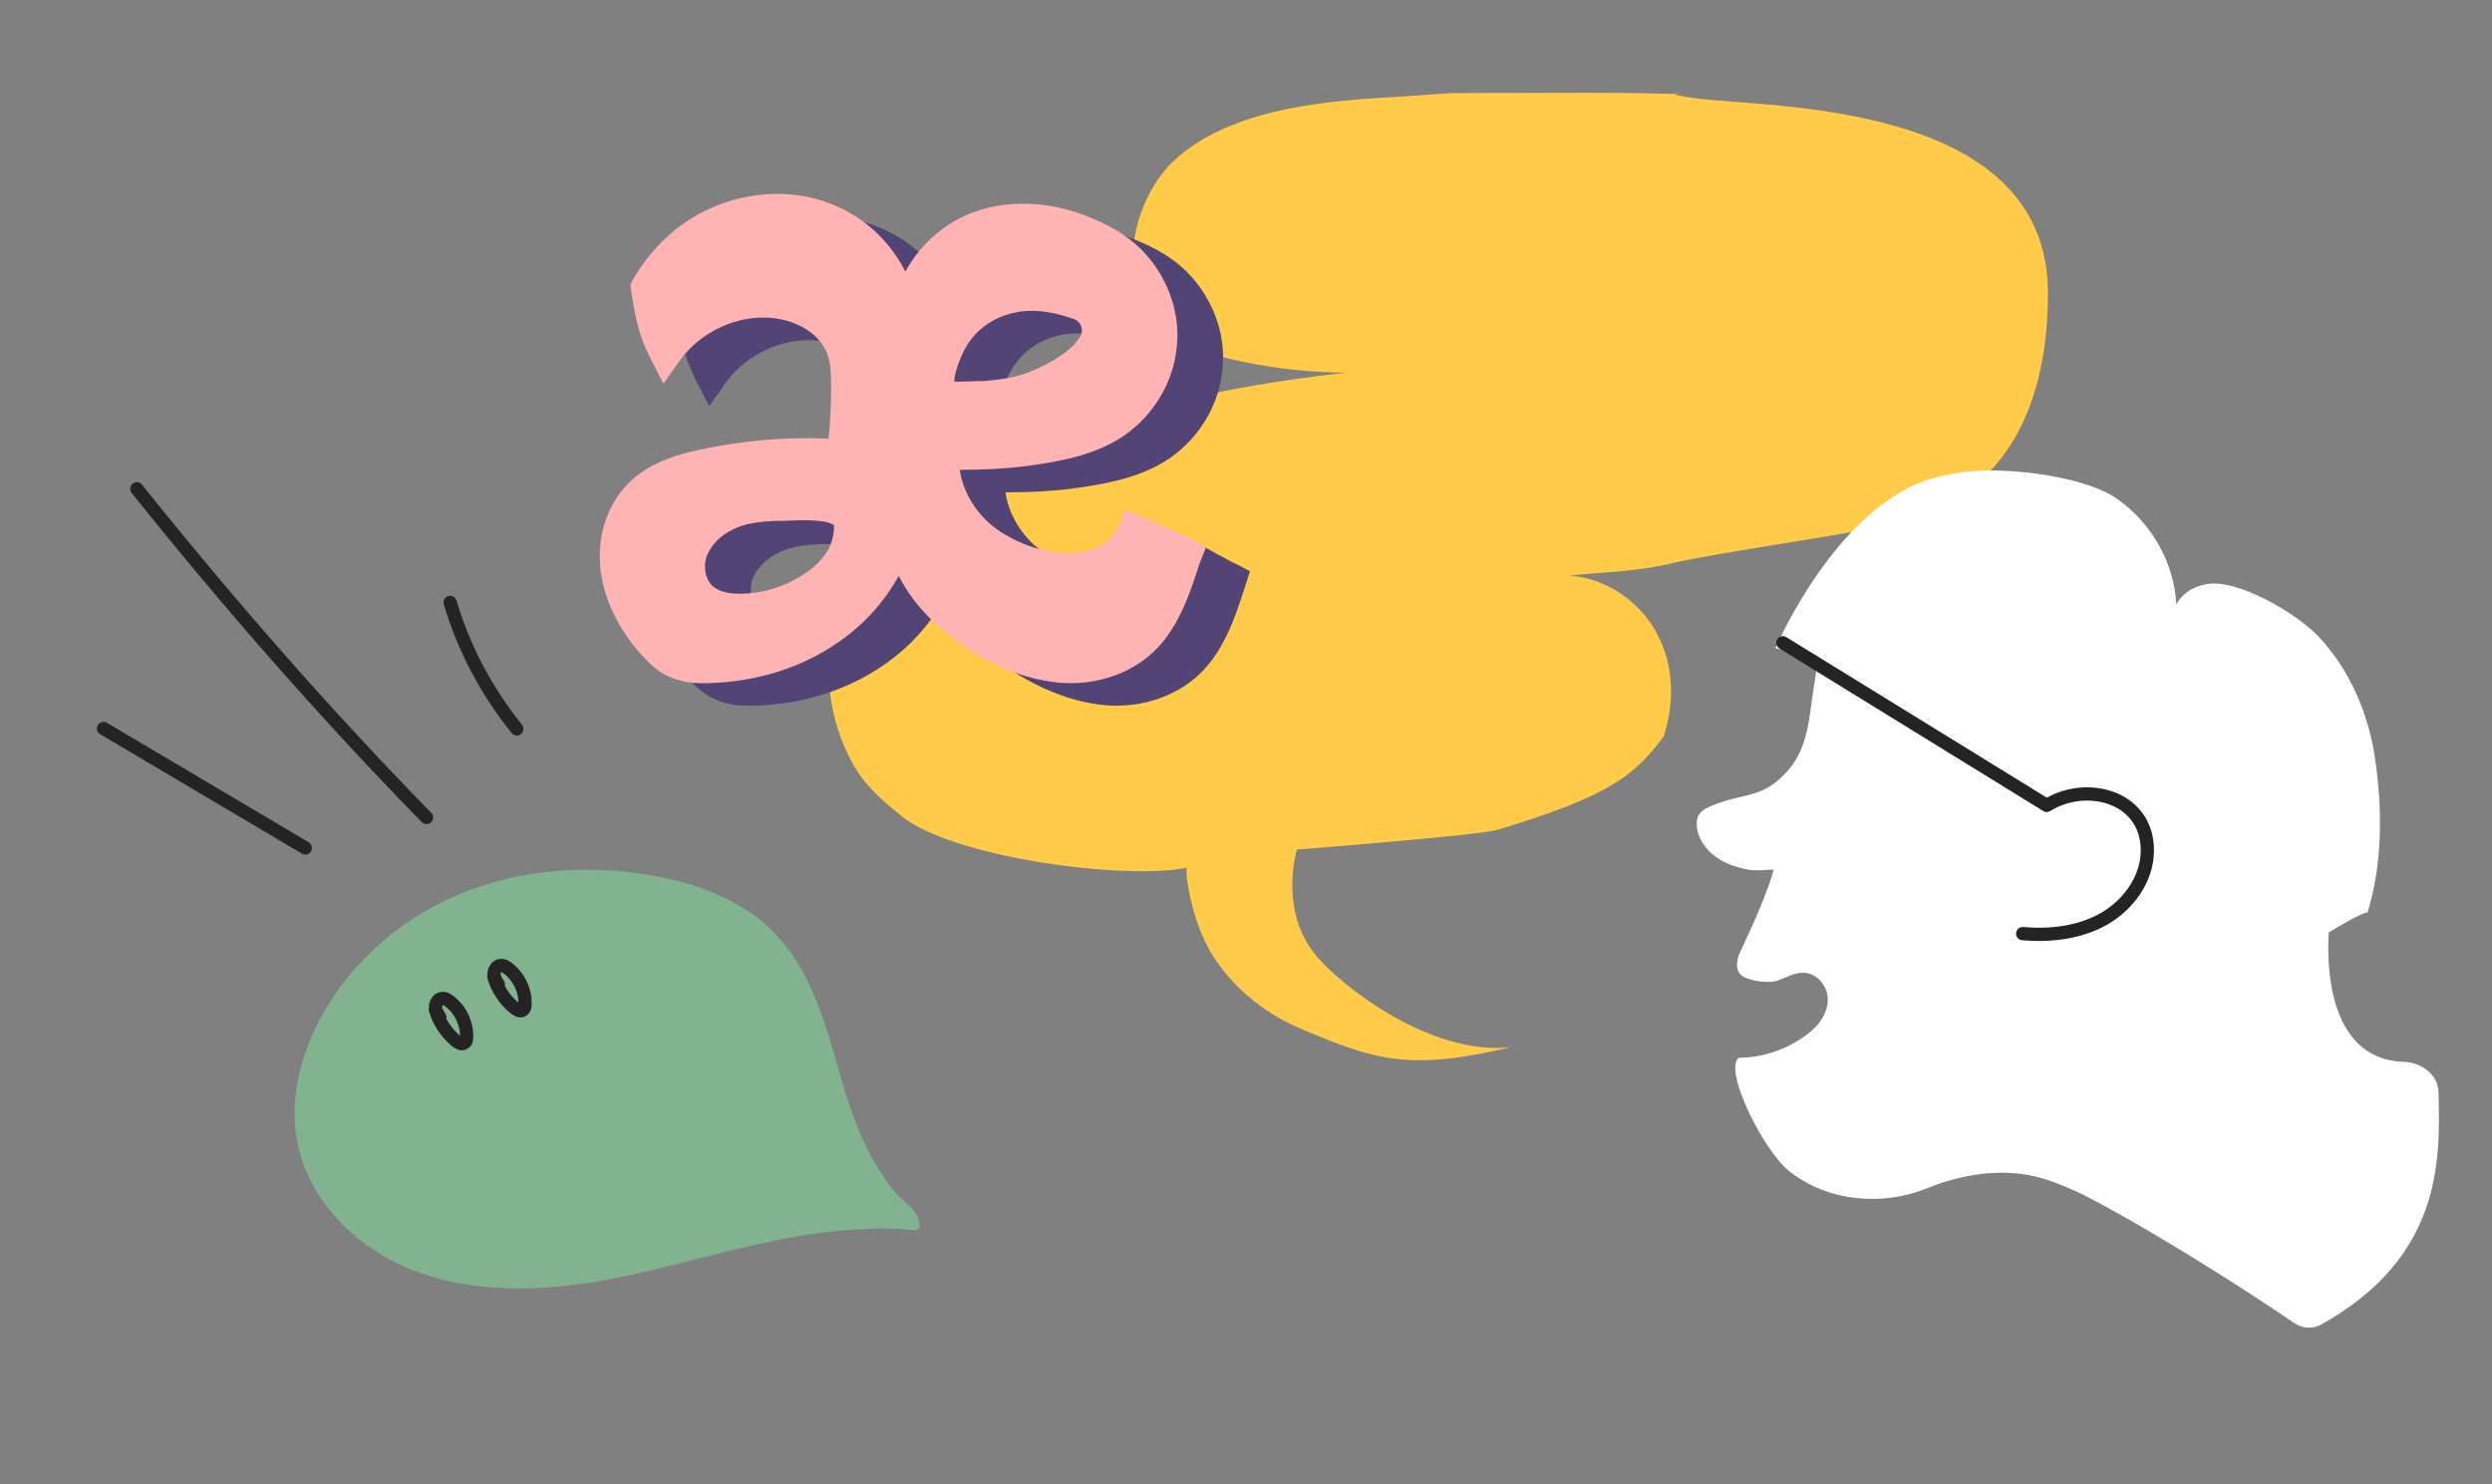 <?xml version="1.0" encoding="UTF-8"?> <svg xmlns="http://www.w3.org/2000/svg" width="376" height="224" viewBox="0 0 376 224" fill="none"><rect x="0" y="0" width="376" height="224" fill="#808080" stroke="none"/> <g clip-path="url(#clip0_1347_3173)"> <path d="M179.131 130.945C178.661 131.033 179.655 139.02 183.035 144.292C186.415 149.563 191.396 153.253 196.55 155.361C207.5 159.97 212.605 161.687 228.068 157.997C215.985 159.473 202.447 148.825 198.644 144.292C192.816 137.342 195.692 128.204 195.692 128.204C195.692 128.204 223.296 126.054 226 125.211C242.646 120.15 246.5 117.227 251.053 111.095C255.328 97.266 246.15 87.403 236.672 86.866C241.995 86.339 247.234 86.233 252.388 84.968C258.556 83.492 279.832 80.492 286 79.016C303 74.948 309 60.766 309 44.227C309 14.764 265.636 16.346 255.328 14.764C248.061 13.605 257.927 14.343 250.66 14.132C242.886 13.921 235.113 14.026 227.255 14.026C214.411 14.026 221.064 14.026 208.22 14.764C198.503 15.397 185.153 16.767 177.125 24.253C171.633 29.419 168.676 39.961 172.901 46.814C175.435 51.031 179.829 52.613 183.97 53.772C194.278 56.408 204.925 56.935 215.402 55.354C194.785 56.092 165.517 61.468 146.421 71.168C140.591 74.12 134.845 77.599 130.536 83.292C123.776 92.148 123.1 106.064 129.099 115.974C130.958 119.032 133.662 121.246 136.281 123.354C144.224 129.469 169.752 132.843 179.131 130.945Z" fill="#FFCB48"></path> <path d="M186.7 85.2C185.7 84.8 184.7 84.1 183.6 83.6C182.4 82.9 181.2 82.2 179.9 81.7L176.5 80.3L176.3 83.9C176.3 84.4 175.3 85.1 173.7 85.5C168.3 87 162.8 86.6 158.6 84.1C154.9 82 152.3 78.3 151.7 74.3C155.6 74.3 159.6 74.1 163.4 73.5C167.3 72.9 172.4 72 176.7 69C180.9 66 183.8 61.3 184.4 56.2C185.1 51 183.3 45.8 179.9 41.9C177.9 39.6 175.2 37.8 171.8 36.4C164.7 33.3 157 33.4 151.2 36.6C148 38.4 145.3 41.1 143.5 44.4C141.2 39.8 137.2 36 132.1 34.1C124.1 31 114.2 33 107.6 39.1C105.5 41 103.8 43.2 102.4 45.6L102 46.4L102.2 47.8C102.8 51.3 103.2 53.9 105.1 57.6L107 61.3L109.4 57.9C112.5 53.5 118.2 50.8 123.5 51.4C127.2 51.8 130.3 53.7 131.5 56.3C132.2 57.7 132.3 59.5 132.3 61.6C132.3 64.3 132.2 67 131.9 69.6C125.4 69.3 118.7 69.9 112.3 71.3C109.1 72 105.4 73.1 102.5 75.6C98.8 78.8 96.9 83.9 97.5 89.3C98 93.6 100 98 103.4 101.9C104.6 103.2 106.1 104.9 108.3 105.7C109.8 106.3 111.4 106.5 112.8 106.5C113.1 106.5 113.4 106.5 113.7 106.5C121.2 106.3 128.1 104.1 133.7 100.1C137.4 97.5 140.4 94.1 142.5 90.3C144.7 94.7 148.7 98.7 153.8 101.9C158.1 104.5 162.5 106 166.5 106.4C171.6 106.9 176.5 105.4 180 102.6C184.6 98.9 186.4 93 187.9 88.4L188.6 86.2L186.7 85.2ZM150.9 61C150.8 59.9 151.9 56.8 153 55.2C154.6 52.8 157.1 51.2 159.9 50.6C162.4 50 165.4 50.3 168.8 51.5C169.9 51.8 170.2 52.2 170.4 52.4C170.4 52.5 170.3 52.6 170.2 52.9C168.8 56 165.6 58.4 161.5 59.8C159.8 60.4 157.7 60.7 155.4 60.9C155 60.9 154.6 61 154.1 61.1C153.4 60.8 151.7 61 150.9 61ZM131.9 86.4C131.1 87.7 130 89 128.4 90C125.5 92 122 93.1 118.5 93.1C116.7 93.1 115.3 92.7 114.5 92C113.3 91 113 89.1 113.5 87.5C114.1 85.9 115.5 84.3 117.5 83.4C119.2 82.5 121.4 82.2 124.2 82.1H125.2C125.9 82.1 126.8 82 127.9 82C129.7 82 131.7 82.1 132.7 82.7C132.8 82.8 132.8 84.6 131.9 86.4Z" fill="#524576"></path> <path d="M169.601 76.9C168.002 85.5 158.014 84.457 151.701 80.7C148.001 78.6 145.401 74.9 144.801 70.9C148.701 70.9 152.701 70.7 156.501 70.1C160.401 69.5 165.501 68.6 169.801 65.6C174.001 62.6 176.901 57.9 177.501 52.8C178.201 47.6 176.401 42.4 173.001 38.5C171.001 36.2 168.301 34.4 164.901 33C157.801 29.9 150.101 30 144.301 33.2C141.101 35 138.401 37.7 136.601 41C134.301 36.4 130.301 32.6 125.201 30.7C117.201 27.6 107.301 29.6 100.701 35.7C98.601 37.6 96.901 39.8 95.501 42.2L95.101 43L95.301 44.4C95.901 47.9 96.301 50.5 98.201 54.2L100.101 57.9L102.501 54.5C105.601 50.1 111.301 47.4 116.601 48C120.301 48.4 123.401 50.3 124.601 52.9C125.301 54.3 125.401 56.1 125.401 58.2C125.401 60.9 125.301 63.6 125.001 66.2C118.501 65.9 111.801 66.5 105.401 67.9C102.201 68.6 98.501 69.7 95.601 72.2C91.901 75.4 90.001 80.5 90.601 85.9C91.101 90.2 93.101 94.6 96.501 98.5C97.701 99.8 99.201 101.5 101.401 102.3C102.901 102.9 104.501 103.1 105.901 103.1C106.201 103.1 106.501 103.1 106.801 103.1C114.301 102.9 121.201 100.7 126.801 96.7C130.501 94.1 133.501 90.7 135.601 86.9C137.801 91.3 141.801 95.3 146.901 98.5C151.201 101.1 155.601 102.6 159.601 103C164.701 103.5 169.601 102 173.101 99.2C177.701 95.5 179.501 89.6 181.001 85L182.002 82.5C177.992 80.39 173.792 78.625 169.601 76.9ZM144.001 57.6C143.901 56.5 145.001 53.4 146.101 51.8C147.701 49.4 150.201 47.8 153.001 47.2C155.501 46.6 158.501 46.9 161.901 48.1V48.1C163.053 48.414 163.581 49.733 162.991 50.771C161.441 53.496 156.764 55.661 154.601 56.4C152.901 57 150.801 57.3 148.501 57.5C147.008 57.5 145.528 57.6 144.001 57.6ZM125.001 82.9C124.201 84.2 123.101 85.5 121.501 86.5C118.601 88.5 115.101 89.6 111.601 89.6C109.801 89.6 108.401 89.2 107.601 88.5C106.401 87.5 106.101 85.6 106.601 84C107.201 82.4 108.601 80.8 110.601 79.9C112.301 79 114.501 78.7 117.301 78.6H118.301C119.001 78.6 119.901 78.5 121.001 78.5C122.801 78.5 124.801 78.6 125.801 79.2C125.901 79.3 125.901 81.1 125.001 82.9Z" fill="#FFB3B3"></path> <path d="M358.331 114.317C357.343 107.721 354.593 101.177 349.947 96.183C346.823 92.819 338.946 88.115 334.14 88.063C331.79 88.036 329.387 89.219 328.372 91.243C328.052 84.962 324.66 78.917 319.374 75.238C314.087 71.558 300.213 69.993 293.938 71.674C277.975 74.125 267.879 97.817 267.879 97.817L274.287 99.157C273.94 102.39 273.581 104.068 273.153 107.326C272.753 110.48 271.978 113.739 269.869 116.157C266.024 120.624 263.358 119.521 258.392 121.544C257.618 121.86 256.79 122.227 256.336 122.937C256.042 123.436 255.962 124.041 256.015 124.619C256.229 127.431 258.686 129.691 261.436 130.611C264.186 131.531 264.689 131.373 267.599 131.215C266.933 134.144 264.152 140.328 262.507 143.782C261.846 145.171 261.847 146.891 263.259 147.501C264.935 148.225 267.225 148.359 268.294 147.956C269.575 147.483 270.83 146.721 272.192 146.8C274.115 146.879 275.637 148.692 275.77 150.532C275.904 152.371 274.889 154.185 273.474 155.42C271.044 157.575 267.002 159.625 262.339 159.625C259.99 161.567 266.177 173.727 269.896 176.683C275.823 181.413 284.128 182.044 290.856 179.285C296.17 177.13 302.205 176.21 307.758 177.708C309.414 178.155 311.016 178.812 312.591 179.495C316.824 181.264 331.94 189.971 346.164 199.658C347.372 200.481 348.939 200.603 350.216 199.89C368.202 189.849 368.271 175.608 367.923 164.742C367.84 162.141 365.315 160.323 362.715 160.24C349.691 159.823 351.369 141.509 351.363 140.706C351.363 140.706 357.418 137.03 357.168 137.847C359.518 130.514 359.479 121.912 358.331 114.317Z" fill="white"></path> <path d="M308.812 121.535C314.971 117.736 324.149 120.299 323.998 128.531C323.908 132.752 321.1 136.581 317.447 138.662C313.794 140.742 309.386 141.255 305.19 140.893" fill="white"></path> <path d="M305.19 140.893C309.386 141.255 313.794 140.742 317.447 138.662C321.1 136.581 323.908 132.752 323.998 128.531C324.149 120.299 314.971 117.736 308.812 121.535L269 97" stroke="#242424" stroke-width="2" stroke-miterlimit="10" stroke-linecap="round" stroke-linejoin="round"></path> <path d="M127.534 164.807C125.004 156.357 123.047 147.265 117.001 140.944C112.284 135.964 105.45 133.41 98.71 132.169C88.875 130.399 78.574 131.092 69.392 134.916C60.188 138.642 52.191 145.888 47.748 154.79C45.103 160.311 43.654 166.586 44.904 172.558C46.742 181.575 54.202 188.702 62.816 191.877C71.333 195.074 80.921 194.85 89.928 193.424C99.012 191.879 107.71 189.088 116.727 187.25C120.942 186.397 125.397 185.695 129.768 185.525C131.98 185.332 134.138 185.355 136.222 185.498C138.11 185.686 139.315 186.028 138.514 183.851C138.063 182.313 136.052 181.128 135.059 179.917C133.806 178.458 132.823 176.835 131.84 175.212C129.994 172.042 128.667 168.446 127.534 164.807Z" fill="#81B38E"></path> <path d="M65.691 152.339C66.208 154.169 67.289 155.77 68.693 156.99C69.074 157.314 69.672 157.691 70.018 157.408C70.386 157.222 70.395 156.809 70.404 156.397C70.45 154.336 69.334 152.128 67.637 150.975C67.279 150.748 67.039 150.597 66.649 150.686C66.139 150.699 65.687 151.417 65.722 152.024C65.735 152.534 66.062 153.075 66.368 153.518" stroke="#242424" stroke-width="2" stroke-linecap="round" stroke-linejoin="round"></path> <path d="M74.509 147.368C75.026 149.199 76.107 150.8 77.511 152.019C77.892 152.343 78.49 152.72 78.836 152.437C79.204 152.251 79.213 151.839 79.222 151.427C79.268 149.366 78.153 147.157 76.456 146.004C76.097 145.778 75.858 145.627 75.468 145.715C74.958 145.728 74.505 146.446 74.54 147.053C74.553 147.563 74.881 148.104 75.186 148.547" stroke="#242424" stroke-width="2" stroke-linecap="round" stroke-linejoin="round"></path> <path d="M46.072 127.967C35.927 121.988 25.767 115.914 15.623 109.935" stroke="#242424" stroke-width="2" stroke-linecap="round" stroke-linejoin="round"></path> <path d="M64.356 123.365C48.893 107.55 34.369 90.91 20.637 73.758" stroke="#242424" stroke-width="2" stroke-linecap="round" stroke-linejoin="round"></path> <path d="M77.977 109.99C73.404 104.305 69.974 97.859 67.919 90.907" stroke="#242424" stroke-width="2" stroke-linecap="round" stroke-linejoin="round"></path> </g> <defs> <clipPath id="clip0_1347_3173"> <rect width="376" height="224" fill="white"></rect> </clipPath> </defs> </svg> 